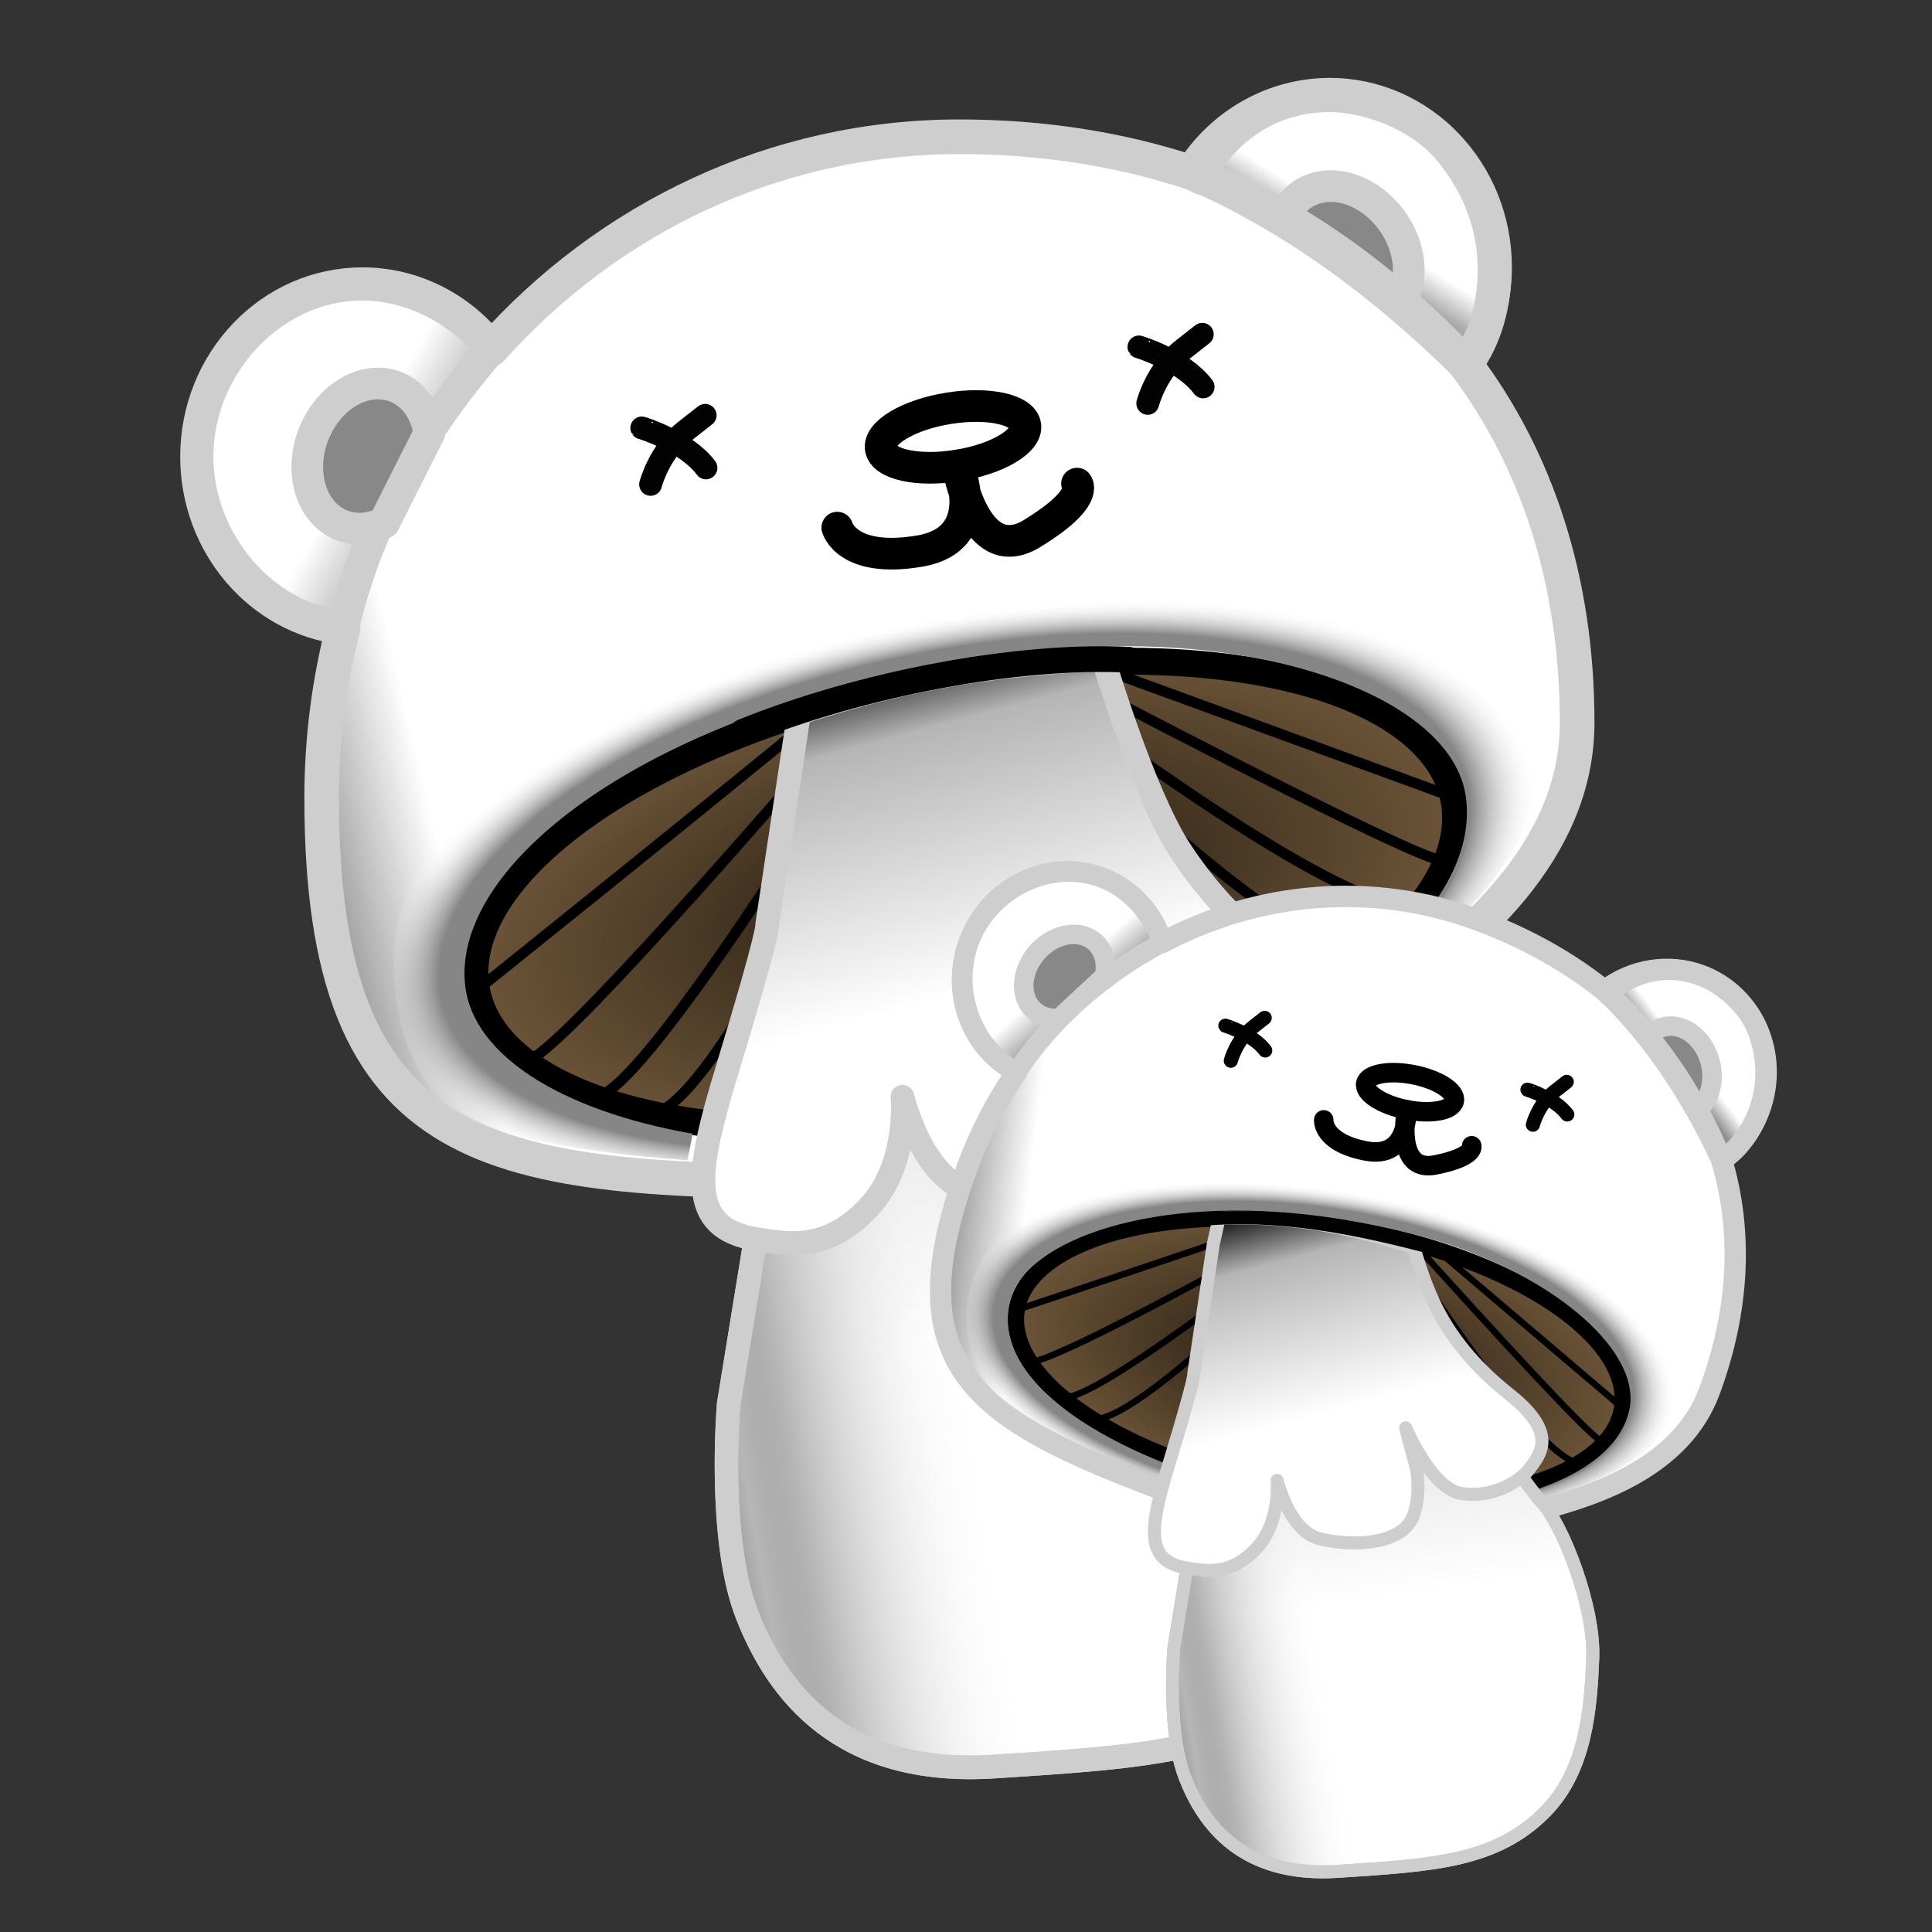 <?xml version="1.0" encoding="UTF-8" standalone="no"?>
<!-- Created with Inkscape (http://www.inkscape.org/) -->

<svg
   width="256"
   height="256"
   viewBox="0 0 67.733 67.733"
   version="1.1"
   id="svg1"
   xml:space="preserve"
   inkscape:version="1.3.2 (091e20e, 2023-11-25, custom)"
   sodipodi:docname="MSS_FP_Mushris_B.svg"
   inkscape:export-filename="MSS_FP_Mushris_B.png"
   inkscape:export-xdpi="96"
   inkscape:export-ydpi="96"
   xmlns:inkscape="http://www.inkscape.org/namespaces/inkscape"
   xmlns:sodipodi="http://sodipodi.sourceforge.net/DTD/sodipodi-0.dtd"
   xmlns:xlink="http://www.w3.org/1999/xlink"
   xmlns="http://www.w3.org/2000/svg"
   xmlns:svg="http://www.w3.org/2000/svg"><rect x="0" y="0" width="67.733" height="67.733" fill="#333333" stroke="none"/><sodipodi:namedview
     id="namedview1"
     pagecolor="#ffffff"
     bordercolor="#000000"
     borderopacity="0.25"
     inkscape:showpageshadow="2"
     inkscape:pageopacity="0.0"
     inkscape:pagecheckerboard="0"
     inkscape:deskcolor="#d1d1d1"
     inkscape:document-units="mm"
     inkscape:zoom="2.9556229"
     inkscape:cx="118.08002"
     inkscape:cy="53.964936"
     inkscape:window-width="2560"
     inkscape:window-height="1369"
     inkscape:window-x="-8"
     inkscape:window-y="-8"
     inkscape:window-maximized="1"
     inkscape:current-layer="layer1" /><defs
     id="defs1"><linearGradient
       id="linearGradient64"
       inkscape:collect="always"><stop
         style="stop-color:#000000;stop-opacity:0.44;"
         offset="0"
         id="stop60" /><stop
         style="stop-color:#6f6f6f;stop-opacity:0.503;"
         offset="0.064"
         id="stop61" /><stop
         style="stop-color:#b7b7b7;stop-opacity:1;"
         offset="0.137"
         id="stop62" /><stop
         style="stop-color:#ffffff;stop-opacity:0;"
         offset="0.4"
         id="stop63" /><stop
         style="stop-color:#ffffff;stop-opacity:0;"
         offset="1"
         id="stop64" /></linearGradient><linearGradient
       id="linearGradient57"
       inkscape:collect="always"><stop
         style="stop-color:#868686;stop-opacity:1;"
         offset="0.883"
         id="stop59" /><stop
         style="stop-color:#ffffff;stop-opacity:0;"
         offset="1"
         id="stop58" /></linearGradient><linearGradient
       id="linearGradient54"
       inkscape:collect="always"><stop
         style="stop-color:#666666;stop-opacity:1;"
         offset="0"
         id="stop55" /><stop
         style="stop-color:#ffffff;stop-opacity:1;"
         offset="0.133"
         id="stop57" /><stop
         style="stop-color:#ffffff;stop-opacity:1;"
         offset="1"
         id="stop56" /></linearGradient><linearGradient
       id="linearGradient25"
       inkscape:collect="always"><stop
         style="stop-color:#000000;stop-opacity:1;"
         offset="0"
         id="stop26" /><stop
         style="stop-color:#6f6f6f;stop-opacity:1;"
         offset="0.037"
         id="stop28" /><stop
         style="stop-color:#e9e9e9;stop-opacity:1;"
         offset="0.105"
         id="stop29" /><stop
         style="stop-color:#ffffff;stop-opacity:1;"
         offset="0.4"
         id="stop30" /><stop
         style="stop-color:#ffffff;stop-opacity:1;"
         offset="1"
         id="stop27" /></linearGradient><linearGradient
       id="linearGradient21"
       inkscape:collect="always"><stop
         style="stop-color:#232323;stop-opacity:1;"
         offset="0"
         id="stop22" /><stop
         style="stop-color:#b5b5b5;stop-opacity:1;"
         offset="0.126"
         id="stop24" /><stop
         style="stop-color:#ffffff;stop-opacity:1;"
         offset="0.533"
         id="stop25" /><stop
         style="stop-color:#ffffff;stop-opacity:1;"
         offset="1"
         id="stop23" /></linearGradient><linearGradient
       id="linearGradient14"
       inkscape:collect="always"><stop
         style="stop-color:#1e170d;stop-opacity:1;"
         offset="0"
         id="stop14" /><stop
         style="stop-color:#6e5639;stop-opacity:1;"
         offset="1"
         id="stop15" /></linearGradient><linearGradient
       id="swatch13"
       inkscape:swatch="solid"><stop
         style="stop-color:#ffffff;stop-opacity:1;"
         offset="0"
         id="stop13" /></linearGradient><linearGradient
       id="linearGradient9"
       inkscape:swatch="gradient"><stop
         style="stop-color:#ffffff;stop-opacity:1;"
         offset="0"
         id="stop10" /><stop
         style="stop-color:#ffffff;stop-opacity:0;"
         offset="1"
         id="stop11" /></linearGradient><linearGradient
       id="linearGradient21-4"
       inkscape:collect="always"><stop
         style="stop-color:#232323;stop-opacity:1;"
         offset="0"
         id="stop22-9" /><stop
         style="stop-color:#b5b5b5;stop-opacity:1;"
         offset="0.114"
         id="stop24-8" /><stop
         style="stop-color:#ffffff;stop-opacity:1;"
         offset="0.533"
         id="stop25-1" /><stop
         style="stop-color:#ffffff;stop-opacity:1;"
         offset="1"
         id="stop23-2" /></linearGradient><radialGradient
       inkscape:collect="always"
       xlink:href="#linearGradient14"
       id="radialGradient15-4"
       cx="27.932"
       cy="37.776"
       fx="27.932"
       fy="37.776"
       r="19.383"
       gradientTransform="matrix(1,0,0,0.451,0,20.721)"
       gradientUnits="userSpaceOnUse" /><linearGradient
       inkscape:collect="always"
       xlink:href="#linearGradient48-5"
       id="linearGradient49-1"
       x1="13.724"
       y1="15.161"
       x2="6.814"
       y2="11.363"
       gradientUnits="userSpaceOnUse" /><linearGradient
       id="linearGradient48-5"
       inkscape:collect="always"><stop
         style="stop-color:#b4b4b4;stop-opacity:1;"
         offset="0"
         id="stop48-5" /><stop
         style="stop-color:#ffffff;stop-opacity:1;"
         offset="0.226"
         id="stop50-4" /><stop
         style="stop-color:#ffffff;stop-opacity:1;"
         offset="1"
         id="stop49-9" /></linearGradient><linearGradient
       inkscape:collect="always"
       xlink:href="#linearGradient52-2"
       id="linearGradient53-7"
       x1="51.897"
       y1="2.364"
       x2="48.842"
       y2="7.274"
       gradientUnits="userSpaceOnUse" /><linearGradient
       id="linearGradient52-2"
       inkscape:collect="always"><stop
         style="stop-color:#ffffff;stop-opacity:1;"
         offset="0"
         id="stop52-7" /><stop
         style="stop-color:#ffffff;stop-opacity:1;"
         offset="0.774"
         id="stop54-7" /><stop
         style="stop-color:#8f8f8f;stop-opacity:1;"
         offset="1"
         id="stop53-5" /></linearGradient><radialGradient
       inkscape:collect="always"
       xlink:href="#linearGradient57"
       id="radialGradient59-7"
       cx="34.509"
       cy="31.661"
       fx="34.509"
       fy="31.661"
       r="20.924"
       gradientTransform="matrix(1.053,-0.219,0.1,0.483,-5.122,23.84)"
       gradientUnits="userSpaceOnUse" /><linearGradient
       inkscape:collect="always"
       xlink:href="#linearGradient21"
       id="linearGradient23-07"
       x1="34.766"
       y1="22.372"
       x2="40.936"
       y2="45.487"
       gradientUnits="userSpaceOnUse"
       gradientTransform="translate(-0.237,1.331)" /><linearGradient
       inkscape:collect="always"
       xlink:href="#linearGradient54"
       id="linearGradient1"
       gradientUnits="userSpaceOnUse"
       x1="7.636"
       y1="29.668"
       x2="58.641"
       y2="17.672" /><linearGradient
       inkscape:collect="always"
       xlink:href="#linearGradient25"
       id="linearGradient2"
       gradientUnits="userSpaceOnUse"
       x1="36.449"
       y1="36.62"
       x2="40.567"
       y2="65.463" /><linearGradient
       inkscape:collect="always"
       xlink:href="#linearGradient64"
       id="linearGradient3"
       gradientUnits="userSpaceOnUse"
       x1="25.016"
       y1="56.404"
       x2="51.462"
       y2="51.842" /><linearGradient
       inkscape:collect="always"
       xlink:href="#linearGradient54"
       id="linearGradient56"
       x1="7.636"
       y1="29.668"
       x2="58.641"
       y2="17.672"
       gradientUnits="userSpaceOnUse"
       gradientTransform="translate(5.974,10.27)" /><radialGradient
       inkscape:collect="always"
       xlink:href="#linearGradient14"
       id="radialGradient15"
       cx="27.932"
       cy="37.776"
       fx="27.932"
       fy="37.776"
       r="19.383"
       gradientTransform="matrix(1,0,0,0.451,3.845,31.953)"
       gradientUnits="userSpaceOnUse" /><linearGradient
       inkscape:collect="always"
       xlink:href="#linearGradient48-6"
       id="linearGradient49"
       x1="13.724"
       y1="15.161"
       x2="6.814"
       y2="11.363"
       gradientUnits="userSpaceOnUse"
       gradientTransform="translate(5.974,10.27)" /><linearGradient
       id="linearGradient48-6"
       inkscape:collect="always"><stop
         style="stop-color:#d0d0d0;stop-opacity:1;"
         offset="0"
         id="stop48-2" /><stop
         style="stop-color:#ffffff;stop-opacity:1;"
         offset="0.226"
         id="stop50-1" /><stop
         style="stop-color:#ffffff;stop-opacity:1;"
         offset="1"
         id="stop49-6" /></linearGradient><linearGradient
       inkscape:collect="always"
       xlink:href="#linearGradient52-3"
       id="linearGradient53"
       x1="51.897"
       y1="2.364"
       x2="48.842"
       y2="7.274"
       gradientUnits="userSpaceOnUse"
       gradientTransform="translate(5.974,10.27)" /><linearGradient
       id="linearGradient52-3"
       inkscape:collect="always"><stop
         style="stop-color:#ffffff;stop-opacity:1;"
         offset="0"
         id="stop52-5" /><stop
         style="stop-color:#ffffff;stop-opacity:1;"
         offset="0.774"
         id="stop54-4" /><stop
         style="stop-color:#a9a9a9;stop-opacity:1;"
         offset="1"
         id="stop53-50" /></linearGradient><radialGradient
       inkscape:collect="always"
       xlink:href="#linearGradient57"
       id="radialGradient59"
       cx="34.509"
       cy="31.661"
       fx="34.509"
       fy="31.661"
       r="20.924"
       gradientTransform="matrix(1.053,-0.219,0.1,0.483,0.852,34.11)"
       gradientUnits="userSpaceOnUse" /><linearGradient
       inkscape:collect="always"
       xlink:href="#linearGradient25"
       id="linearGradient8"
       gradientUnits="userSpaceOnUse"
       x1="36.449"
       y1="36.62"
       x2="40.567"
       y2="65.463" /><linearGradient
       inkscape:collect="always"
       xlink:href="#linearGradient64"
       id="linearGradient10"
       gradientUnits="userSpaceOnUse"
       x1="25.016"
       y1="56.404"
       x2="51.462"
       y2="51.842" /><linearGradient
       inkscape:collect="always"
       xlink:href="#linearGradient21-4"
       id="linearGradient11"
       gradientUnits="userSpaceOnUse"
       x1="34.766"
       y1="22.372"
       x2="40.936"
       y2="45.487" /><radialGradient
       inkscape:collect="always"
       xlink:href="#linearGradient14"
       id="radialGradient15-5"
       cx="27.932"
       cy="37.776"
       fx="27.932"
       fy="37.776"
       r="19.383"
       gradientTransform="matrix(1,0,0,0.451,74.748,35.258)"
       gradientUnits="userSpaceOnUse" /><linearGradient
       inkscape:collect="always"
       xlink:href="#linearGradient48-6"
       id="linearGradient49-9"
       x1="13.724"
       y1="15.161"
       x2="6.814"
       y2="11.363"
       gradientUnits="userSpaceOnUse"
       gradientTransform="translate(76.187,-0.195)" /><linearGradient
       inkscape:collect="always"
       xlink:href="#linearGradient52-3"
       id="linearGradient53-4"
       x1="51.897"
       y1="2.364"
       x2="48.842"
       y2="7.274"
       gradientUnits="userSpaceOnUse"
       gradientTransform="translate(76.187,-0.195)" /><radialGradient
       inkscape:collect="always"
       xlink:href="#linearGradient57"
       id="radialGradient59-6"
       cx="34.509"
       cy="31.661"
       fx="34.509"
       fy="31.661"
       r="20.924"
       gradientTransform="matrix(1.053,-0.219,0.1,0.483,71.065,23.645)"
       gradientUnits="userSpaceOnUse" /><linearGradient
       inkscape:collect="always"
       xlink:href="#linearGradient54"
       id="linearGradient13"
       gradientUnits="userSpaceOnUse"
       x1="7.636"
       y1="29.668"
       x2="58.641"
       y2="17.672"
       gradientTransform="translate(76.187,-0.195)" /><linearGradient
       inkscape:collect="always"
       xlink:href="#linearGradient25"
       id="linearGradient15"
       gradientUnits="userSpaceOnUse"
       x1="36.449"
       y1="36.62"
       x2="40.567"
       y2="65.463" /><linearGradient
       inkscape:collect="always"
       xlink:href="#linearGradient64"
       id="linearGradient16"
       gradientUnits="userSpaceOnUse"
       x1="25.016"
       y1="56.404"
       x2="51.462"
       y2="51.842" /><linearGradient
       inkscape:collect="always"
       xlink:href="#linearGradient21-4"
       id="linearGradient17"
       gradientUnits="userSpaceOnUse"
       x1="34.766"
       y1="22.372"
       x2="40.936"
       y2="45.487" /></defs><g
     inkscape:label="Layer 1"
     inkscape:groupmode="layer"
     id="layer1"><g
       id="g17"
       transform="matrix(0.925,0,0,0.925,-68.817,2.242)"><path
         id="path1-9"
         style="display:inline;fill:url(#linearGradient13);stroke:#cecece;stroke-width:1.313;stroke-linecap:round;stroke-linejoin:round;stroke-miterlimit:4.2;stroke-opacity:1"
         d="m 124.788,1.186 c -2.103,0.002 -4.064,1.106 -5.22,2.939 -2.695,-0.894 -5.658,-1.365 -8.808,-1.365 -7.015,0 -13.329,3.1 -17.745,8.048 -1.187,-1.543 -2.981,-2.441 -4.878,-2.442 -3.454,1.697e-4 -6.254,2.921 -6.254,6.523 0.005,3.303 2.375,6.08 5.52,6.468 -0.529,2.061 -0.814,4.224 -0.814,6.457 -10e-7,13.838 6.391,14.548 19.74,14.548 8.608,0 15.033,-3.017 20.624,-6.938 3.079,-2.159 7.219,-5.544 7.219,-10.459 0,-5.424 -1.551,-10.003 -4.235,-13.572 0.717,-1.084 1.103,-2.368 1.106,-3.685 2e-4,-3.603 -2.8,-6.523 -6.254,-6.524 z"
         sodipodi:nodetypes="ccsccccssssccc" /><ellipse
         style="display:inline;fill:url(#radialGradient15-5);stroke:#000000;stroke-width:1.021;stroke-linecap:round;stroke-linejoin:round;stroke-miterlimit:4.2"
         id="path3-9"
         cx="102.679"
         cy="52.313"
         rx="18.873"
         ry="8.24"
         transform="matrix(0.981,-0.193,0.196,0.981,0,0)" /><path
         id="path38-9"
         style="display:inline;fill:none;fill-opacity:1;stroke:#000000;stroke-width:0.4;stroke-linecap:round;stroke-linejoin:round;stroke-miterlimit:4.2;stroke-dasharray:none"
         d="m 108.652,23.896 c -2.232,4.969 -6.593,14.13 -9.079,15.723" /><path
         id="path39-6"
         style="fill:none;fill-opacity:1;stroke:#000000;stroke-width:0.4;stroke-linecap:round;stroke-linejoin:round;stroke-miterlimit:4.2;stroke-dasharray:none"
         d="M 107.395,23.817 C 103.226,28.68 95.504,37.539 94.356,37.801" /><path
         id="path46-8"
         style="fill:none;fill-opacity:1;stroke:#000000;stroke-width:0.4;stroke-linecap:round;stroke-linejoin:round;stroke-miterlimit:4.2;stroke-dasharray:none"
         d="m 96.86,39.111 c 1.284,0.593 8.056,-10.049 11.367,-15.418" /><path
         id="path40-3"
         style="fill:none;fill-opacity:1;stroke:#000000;stroke-width:0.4;stroke-linecap:round;stroke-linejoin:round;stroke-miterlimit:4.2;stroke-dasharray:none"
         d="m 112.47,23.165 c 3.796,3.794 11.012,10.619 13.785,10.619" /><path
         id="path45-7"
         style="fill:none;fill-opacity:1;stroke:#000000;stroke-width:0.4;stroke-linecap:round;stroke-linejoin:round;stroke-miterlimit:4.2;stroke-dasharray:none"
         d="m 92.48,35.096 c 0,0 7.716,-6.174 12.985,-10.509" /><path
         id="path41-9"
         style="fill:none;fill-opacity:1;stroke:#000000;stroke-width:0.4;stroke-linecap:round;stroke-linejoin:round;stroke-miterlimit:4.2;stroke-dasharray:none"
         d="m 114.401,22.984 c 5.348,2.801 13.819,7.173 14.578,7.173" /><path
         id="path43-2"
         style="fill:none;fill-opacity:1;stroke:#000000;stroke-width:0.4;stroke-linecap:round;stroke-linejoin:round;stroke-miterlimit:4.2;stroke-dasharray:none"
         d="m 113.369,23.253 c -0.014,-0.01 -0.028,-0.021 -0.041,-0.031" /><path
         id="path44-1"
         style="fill:none;fill-opacity:1;stroke:#000000;stroke-width:0.4;stroke-linecap:round;stroke-linejoin:round;stroke-miterlimit:4.2;stroke-dasharray:none"
         d="m 128.166,31.944 c -2.378,0.346 -10.252,-5.265 -14.797,-8.691" /><path
         id="path42-0"
         style="fill:none;fill-opacity:1;stroke:#000000;stroke-width:0.4;stroke-linecap:round;stroke-linejoin:round;stroke-miterlimit:4.2;stroke-dasharray:none"
         d="m 115.91,22.832 13.602,4.967" /><g
         id="g2-27"
         transform="translate(76.319,-0.416)"
         style="stroke-width:0.9;stroke-dasharray:none"><path
           style="display:inline;fill:url(#linearGradient15);fill-opacity:1;stroke:#cecece;stroke-width:0.9;stroke-linecap:round;stroke-linejoin:round;stroke-miterlimit:4.2;stroke-dasharray:none;stroke-opacity:1"
           d="M 27.345,41.081 25.699,51.209 c 0,0 -0.439,5.075 0.696,7.976 1.139,2.912 3.545,6.14 9.368,5.76 5.824,-0.38 9.739,-0.574 12.786,-3.671 2.504,-2.545 2.785,-6.33 2.912,-9.432 0.13,-3.176 -1.836,-8.166 -3.102,-9.558 -1.266,-1.393 -3.545,-5.064 -3.545,-5.064 z"
           id="path16-2"
           sodipodi:nodetypes="ccssssscc" /><path
           style="display:inline;fill:url(#linearGradient16);fill-opacity:1;stroke:#cecece;stroke-width:0.9;stroke-linecap:round;stroke-linejoin:round;stroke-miterlimit:4.2;stroke-dasharray:none;stroke-opacity:1"
           d="M 27.345,41.081 25.699,51.209 c 0,0 -0.439,5.075 0.696,7.976 1.139,2.912 3.545,6.14 9.368,5.76 5.824,-0.38 9.739,-0.574 12.786,-3.671 2.504,-2.545 2.785,-6.33 2.912,-9.432 0.13,-3.176 -1.836,-8.166 -3.102,-9.558 -1.266,-1.393 -3.545,-5.064 -3.545,-5.064 z"
           id="path16-5-39"
           sodipodi:nodetypes="ccssssscc" /><path
           style="display:inline;fill:url(#linearGradient17);fill-opacity:1;stroke:#cecece;stroke-width:0.9;stroke-linecap:round;stroke-linejoin:round;stroke-miterlimit:4.2;stroke-dasharray:none;stroke-opacity:1"
           d="m 28.363,25.018 -1.208,8.024 c 0,0 0.148,0.028 -1.519,5.507 -1.19,3.911 -1.525,5.968 1.08,6.404 1.354,0.226 2.761,0.433 4.301,-1.213 1.513,-1.617 1.266,-4.178 1.266,-4.178 0,0 0.743,3.162 2.659,3.608 2.041,0.475 4.582,0.316 5.507,-1.013 0.552,-0.793 0.633,-2.595 0.316,-3.671 -0.316,-1.076 -0.57,-2.152 -0.57,-2.152 0,0 1.582,3.798 3.481,4.051 1.899,0.253 3.531,-0.733 4.131,-1.534 0.675,-0.901 1.759,-2.175 -1.164,-4.517 -0.797,-0.638 -2.461,-1.988 -3.853,-4.141 -1.393,-2.152 -2.899,-7.221 -2.899,-7.221 -3.756,0.199 -6.948,0.561 -11.528,2.046 z"
           id="path15-6"
           sodipodi:nodetypes="ccssscssscssssccc" /></g><ellipse
         style="display:none;fill:#ffffff;fill-opacity:1;stroke:#000000;stroke-width:1.2;stroke-linecap:round;stroke-linejoin:round;stroke-miterlimit:4.2"
         id="path30-4"
         cx="100.089"
         cy="14.553"
         rx="1.477"
         ry="1.589" /><ellipse
         style="display:none;fill:#ffffff;fill-opacity:1;stroke:#000000;stroke-width:1.2;stroke-linecap:round;stroke-linejoin:round;stroke-miterlimit:4.2"
         id="path30-1-8"
         cx="118.767"
         cy="11.483"
         rx="1.477"
         ry="1.589" /><ellipse
         style="fill:#ffffff;fill-opacity:1;stroke:#000000;stroke-width:1.2;stroke-linecap:round;stroke-linejoin:round;stroke-miterlimit:4.2"
         id="path31-8"
         cx="106.847"
         cy="31.586"
         rx="2.775"
         ry="1.097"
         transform="rotate(-9.18)" /><path
         style="fill:none;fill-opacity:1;stroke:#000000;stroke-width:1.2;stroke-linecap:round;stroke-linejoin:round;stroke-miterlimit:4.2"
         d="m 106.131,17.574 c 0,0 0.358,1.343 3.088,0.895 2.73,-0.448 1.473,-3.252 1.473,-3.252 0,0 0.631,3.923 2.824,2.58 2.193,-1.343 1.701,-1.891 1.701,-1.891"
         id="path32-04" /><path
         id="path48-3"
         style="display:inline;fill:url(#linearGradient49-9);fill-opacity:1;stroke:#cecece;stroke-width:1.2;stroke-linecap:round;stroke-linejoin:round;stroke-miterlimit:4.2;stroke-dasharray:none;stroke-opacity:1"
         d="M 93.016,10.807 C 91.846,9.341 89.988,8.365 88.138,8.365 c -3.402,1e-7 -6.254,3.044 -6.254,6.523 0,3.182 2.432,6.08 5.52,6.468 0.959,-4.083 3.079,-7.663 5.612,-10.55 z"
         sodipodi:nodetypes="csscc" /><path
         id="path35-2"
         style="fill:#888888;fill-opacity:1;stroke:#cecece;stroke-width:1.2;stroke-linecap:round;stroke-linejoin:round;stroke-miterlimit:4.2;stroke-opacity:1"
         d="m 88.752,12.112 a 2.247,2.817 21.056 0 0 -2.477,1.942 2.247,2.817 21.056 0 0 1.085,3.436 2.247,2.817 21.056 0 0 1.596,-0.101 l 1.711,-3.397 A 2.247,2.817 21.056 0 0 89.384,12.233 2.247,2.817 21.056 0 0 88.752,12.112 Z" /><path
         id="path50-94"
         style="fill:url(#linearGradient53-4);fill-opacity:1;stroke:#cecece;stroke-width:1.279;stroke-linecap:round;stroke-linejoin:round;stroke-miterlimit:4.2;stroke-dasharray:none;stroke-opacity:1"
         d="m 124.788,1.186 c -2.171,3e-7 -3.938,1.152 -4.992,3.035 l 0.127,0.09 c -0.118,-0.062 -0.237,-0.125 -0.354,-0.186 3.555,1.537 7.011,3.956 10.368,7.269 1.2,-1.477 1.973,-5.171 -0.664,-8.232 -1.093,-1.269 -3.037,-1.977 -4.484,-1.977 z"
         sodipodi:nodetypes="sccccss" /><path
         id="path33-0-3"
         style="fill:#888888;fill-opacity:1;stroke:#cecece;stroke-width:1.2;stroke-linecap:round;stroke-linejoin:round;stroke-miterlimit:4.2;stroke-opacity:1"
         d="m 124.878,4.631 a 2.817,2.247 55.268 0 0 -1.138,0.33 2.817,2.247 55.268 0 0 -0.675,0.862 l 4.422,3.186 A 2.817,2.247 55.268 0 0 127.192,5.996 2.817,2.247 55.268 0 0 124.878,4.631 Z" /><path
         style="display:inline;fill:none;fill-opacity:1;stroke:#cecece;stroke-width:1.3;stroke-linecap:round;stroke-linejoin:round;stroke-miterlimit:4.2;stroke-dasharray:none;stroke-opacity:1"
         d="m 119.568,4.124 c 3.79,1.505 7.253,3.908 10.368,7.269"
         id="path36-8"
         sodipodi:nodetypes="cc" /><path
         id="path57-7-4"
         style="display:inline;fill:url(#radialGradient59-6);stroke:none;stroke-width:1.499;stroke-linecap:round;stroke-linejoin:round;stroke-miterlimit:4.2"
         d="m 116.736,19.675 c -3.111,0.033 -7.19,0.55 -10.261,1.348 -11.128,2.892 -17.76,7.778 -17.126,13.914 0.194,1.876 0.91,4.508 3.268,5.277 2.153,0.703 4.538,1.092 7.833,1.339 l 0.202,-1.005 c -5.079,-0.897 -8.281,-3.009 -8.616,-5.548 -0.561,-4.263 5.718,-9.509 16.158,-11.846 2.748,-0.615 6.212,-1.091 8.889,-1.087 6.841,0.011 12.421,2.414 12.872,5.715 0.324,2.37 -1.317,5.057 -5.093,7.631 l 0.226,0.463 c 5.154,-3.252 8.349,-6.712 7.422,-10.696 -0.788,-3.388 -7.824,-5.59 -15.774,-5.506 z"
         sodipodi:nodetypes="ssssccssssccss" /><path
         style="fill:none;fill-opacity:1;stroke:#000000;stroke-width:0.974;stroke-linecap:round;stroke-linejoin:round;stroke-miterlimit:4.2;stroke-dasharray:none;stroke-opacity:1"
         d="m 102.543,25.316 c 4.507,-1.828 10.437,-2.944 14.646,-2.734"
         id="path2-4"
         sodipodi:nodetypes="cc" /></g><g
       id="g4-6"
       transform="matrix(0.57,0,0,0.57,26.551,29.401)"><g
         id="g2-2"
         inkscape:label="Head"
         transform="rotate(20.329,33.705,31.181)"><path
           id="path1-6"
           style="display:inline;fill:url(#linearGradient1);stroke:#cecece;stroke-width:1.313;stroke-linecap:round;stroke-linejoin:round;stroke-miterlimit:4.2;stroke-opacity:1"
           d="m 48.601,1.381 c -2.103,0.002 -4.064,1.106 -5.22,2.939 -2.695,-0.894 -5.658,-1.365 -8.808,-1.365 -7.015,0 -13.329,3.1 -17.745,8.048 C 15.642,9.459 13.847,8.561 11.951,8.561 8.496,8.561 5.696,11.481 5.696,15.084 c 0.005,3.303 2.375,6.08 5.52,6.468 -0.529,2.061 -0.814,4.224 -0.814,6.457 -10e-7,13.838 6.391,14.548 19.74,14.548 8.608,0 15.033,-3.017 20.624,-6.938 3.079,-2.159 7.219,-5.544 7.219,-10.459 0,-5.424 -1.551,-10.003 -4.235,-13.572 0.717,-1.084 1.103,-2.368 1.106,-3.685 2.03e-4,-3.603 -2.8,-6.523 -6.254,-6.524 z"
           sodipodi:nodetypes="ccsccccssssccc" /><ellipse
           style="display:inline;fill:url(#radialGradient15-4);stroke:#000000;stroke-width:1.021;stroke-linecap:round;stroke-linejoin:round;stroke-miterlimit:4.2"
           id="path3-0"
           cx="27.932"
           cy="37.776"
           rx="18.873"
           ry="8.24"
           transform="matrix(0.981,-0.193,0.196,0.981,0,0)" /><path
           id="path38-3"
           style="display:inline;fill:none;fill-opacity:1;stroke:#000000;stroke-width:0.4;stroke-linecap:round;stroke-linejoin:round;stroke-miterlimit:4.2;stroke-dasharray:none"
           d="m 32.464,24.092 c -2.232,4.969 -6.593,14.13 -9.079,15.723" /><path
           id="path39-81"
           style="fill:none;fill-opacity:1;stroke:#000000;stroke-width:0.4;stroke-linecap:round;stroke-linejoin:round;stroke-miterlimit:4.2;stroke-dasharray:none"
           d="M 31.208,24.012 C 27.038,28.876 19.317,37.734 18.169,37.997" /><path
           id="path46-0"
           style="fill:none;fill-opacity:1;stroke:#000000;stroke-width:0.4;stroke-linecap:round;stroke-linejoin:round;stroke-miterlimit:4.2;stroke-dasharray:none"
           d="m 20.672,39.306 c 1.284,0.593 8.056,-10.049 11.367,-15.418" /><path
           id="path40-91"
           style="fill:none;fill-opacity:1;stroke:#000000;stroke-width:0.4;stroke-linecap:round;stroke-linejoin:round;stroke-miterlimit:4.2;stroke-dasharray:none"
           d="M 36.283,23.36 C 40.079,27.154 47.295,33.979 50.067,33.979" /><path
           id="path45-4"
           style="fill:none;fill-opacity:1;stroke:#000000;stroke-width:0.4;stroke-linecap:round;stroke-linejoin:round;stroke-miterlimit:4.2;stroke-dasharray:none"
           d="m 16.292,35.292 c 0,0 7.716,-6.174 12.985,-10.509" /><path
           id="path41-6"
           style="fill:none;fill-opacity:1;stroke:#000000;stroke-width:0.4;stroke-linecap:round;stroke-linejoin:round;stroke-miterlimit:4.2;stroke-dasharray:none"
           d="m 38.214,23.179 c 5.348,2.801 13.819,7.173 14.578,7.173" /><path
           id="path43-1"
           style="fill:none;fill-opacity:1;stroke:#cecece;stroke-width:0.4;stroke-linecap:round;stroke-linejoin:round;stroke-miterlimit:4.2;stroke-dasharray:none;stroke-opacity:1"
           d="m 37.182,23.448 c -0.014,-0.01 -0.027,-0.021 -0.041,-0.031" /><path
           id="path44-0"
           style="fill:none;fill-opacity:1;stroke:#000000;stroke-width:0.4;stroke-linecap:round;stroke-linejoin:round;stroke-miterlimit:4.2;stroke-dasharray:none"
           d="M 51.978,32.139 C 49.601,32.485 41.727,26.874 37.182,23.448" /><path
           id="path42-97"
           style="fill:none;fill-opacity:1;stroke:#000000;stroke-width:0.4;stroke-linecap:round;stroke-linejoin:round;stroke-miterlimit:4.2;stroke-dasharray:none"
           d="M 39.723,23.027 53.325,27.995" /><ellipse
           style="display:none;fill:#ffffff;fill-opacity:1;stroke:#000000;stroke-width:1.2;stroke-linecap:round;stroke-linejoin:round;stroke-miterlimit:4.2"
           id="path30-9"
           cx="23.901"
           cy="14.748"
           rx="1.477"
           ry="1.589" /><ellipse
           style="display:none;fill:#ffffff;fill-opacity:1;stroke:#000000;stroke-width:1.2;stroke-linecap:round;stroke-linejoin:round;stroke-miterlimit:4.2"
           id="path30-1-0"
           cx="42.58"
           cy="11.678"
           rx="1.477"
           ry="1.589" /><ellipse
           style="fill:#ffffff;fill-opacity:1;stroke:#000000;stroke-width:1.2;stroke-linecap:round;stroke-linejoin:round;stroke-miterlimit:4.2"
           id="path31-34"
           cx="31.604"
           cy="19.624"
           rx="2.775"
           ry="1.097"
           transform="rotate(-9.18)" /><path
           style="fill:none;fill-opacity:1;stroke:#000000;stroke-width:1.2;stroke-linecap:round;stroke-linejoin:round;stroke-miterlimit:4.2"
           d="m 29.944,17.769 c 0,0 0.358,1.343 3.088,0.895 2.73,-0.448 1.473,-3.252 1.473,-3.252 0,0 0.631,3.923 2.824,2.58 2.193,-1.343 1.701,-1.891 1.701,-1.891"
           id="path32-0" /><path
           id="path48-17"
           style="display:inline;fill:url(#linearGradient49-1);fill-opacity:1;stroke:#cecece;stroke-width:1.2;stroke-linecap:round;stroke-linejoin:round;stroke-miterlimit:4.2;stroke-dasharray:none;stroke-opacity:1"
           d="M 16.828,11.002 C 15.658,9.536 13.801,8.561 11.951,8.561 c -3.402,10e-8 -6.254,3.044 -6.254,6.523 -1e-7,3.182 2.432,6.08 5.52,6.468 0.959,-4.083 3.079,-7.663 5.612,-10.55 z"
           sodipodi:nodetypes="csscc" /><path
           id="path35-7"
           style="fill:#888888;fill-opacity:1;stroke:#cecece;stroke-width:1.2;stroke-linecap:round;stroke-linejoin:round;stroke-miterlimit:4.2;stroke-opacity:1"
           d="m 15.903,7.039 a 2.247,2.817 0 0 0 -1.614,2.702 2.247,2.817 0 0 0 2.247,2.817 2.247,2.817 0 0 0 1.453,-0.668 L 18.365,8.105 A 2.247,2.817 0 0 0 16.536,6.925 2.247,2.817 0 0 0 15.903,7.039 Z"
           transform="rotate(21.056)" /><path
           id="path50-9"
           style="fill:url(#linearGradient53-7);fill-opacity:1;stroke:#cecece;stroke-width:1.279;stroke-linecap:round;stroke-linejoin:round;stroke-miterlimit:4.2;stroke-dasharray:none;stroke-opacity:1"
           d="m 48.601,1.381 c -2.171,3e-7 -3.938,1.152 -4.992,3.035 l 0.127,0.09 C 43.617,4.444 43.499,4.381 43.381,4.32 c 3.555,1.537 7.011,3.956 10.368,7.269 1.2,-1.477 1.973,-5.171 -0.664,-8.232 -1.093,-1.269 -3.037,-1.977 -4.484,-1.977 z"
           sodipodi:nodetypes="sccccss" /><path
           id="path33-0-8"
           style="fill:#888888;fill-opacity:1;stroke:#cecece;stroke-width:1.2;stroke-linecap:round;stroke-linejoin:round;stroke-miterlimit:4.2;stroke-opacity:1"
           d="m 37.266,31.708 a 2.247,2.817 0 0 0 -1.124,-0.377 2.247,2.817 0 0 0 -1.046,0.324 l 1.819,5.138 a 2.247,2.817 0 0 0 1.475,-2.645 2.247,2.817 0 0 0 -1.124,-2.44 z"
           transform="rotate(-34.732)" /><path
           style="display:inline;fill:none;fill-opacity:1;stroke:#cecece;stroke-width:1.3;stroke-linecap:round;stroke-linejoin:round;stroke-miterlimit:4.2;stroke-dasharray:none;stroke-opacity:1"
           d="m 43.381,4.32 c 3.79,1.505 7.253,3.908 10.368,7.269"
           id="path36-5"
           sodipodi:nodetypes="cc" /><path
           id="path57-7-2"
           style="fill:url(#radialGradient59-7);stroke:none;stroke-width:1.499;stroke-linecap:round;stroke-linejoin:round;stroke-miterlimit:4.2"
           d="m 40.549,19.871 c -3.111,0.033 -7.19,0.55 -10.261,1.348 -11.128,2.892 -17.76,7.778 -17.126,13.914 0.194,1.876 1.239,3.852 3.269,5.277 2.18,1.531 14.966,1.924 18.228,1.183 5.112,-0.656 9.847,-2.536 14.242,-5.52 5.154,-3.252 8.349,-6.712 7.422,-10.696 -0.788,-3.388 -7.824,-5.59 -15.774,-5.506 z m 0.348,2.393 c 6.841,0.011 12.421,2.414 12.872,5.715 0.324,2.37 -1.317,5.057 -5.093,7.631 -4.221,2.228 -8.672,4.193 -14.168,4.958 -7.954,1.172 -18.349,0.016 -18.797,-5.803 -0.281,-3.657 5.857,-9.077 16.297,-11.414 2.748,-0.615 6.212,-1.091 8.889,-1.087 z" /><path
           style="display:none;fill:none;fill-opacity:1;stroke:#000000;stroke-width:1.3;stroke-linecap:round;stroke-linejoin:round;stroke-miterlimit:4.2;stroke-dasharray:none"
           d="m 16.828,11.002 c -2.845,2.878 -4.491,6.542 -5.612,10.55"
           id="path34-2"
           sodipodi:nodetypes="cc"
           sodipodi:insensitive="true" /></g><g
         id="g3-4"
         inkscape:label="Stalk"
         style="display:inline;stroke-width:0.8;stroke-dasharray:none"
         transform="translate(-0.079,-1.426)"><path
           style="display:inline;fill:url(#linearGradient2);fill-opacity:1;stroke:#cecece;stroke-width:0.8;stroke-linecap:round;stroke-linejoin:round;stroke-miterlimit:4.2;stroke-dasharray:none;stroke-opacity:1"
           d="M 27.345,41.081 25.699,51.209 c 0,0 -0.439,5.075 0.696,7.976 1.139,2.912 3.545,6.14 9.368,5.76 5.824,-0.38 9.739,-0.574 12.786,-3.671 2.504,-2.545 2.785,-6.33 2.912,-9.432 0.13,-3.176 -1.836,-8.166 -3.102,-9.558 -1.266,-1.393 -3.545,-5.064 -3.545,-5.064 z"
           id="path16-7"
           sodipodi:nodetypes="ccssssscc" /><path
           style="display:inline;fill:url(#linearGradient3);fill-opacity:1;stroke:#cecece;stroke-width:0.8;stroke-linecap:round;stroke-linejoin:round;stroke-miterlimit:4.2;stroke-dasharray:none;stroke-opacity:1"
           d="M 27.345,41.081 25.699,51.209 c 0,0 -0.439,5.075 0.696,7.976 1.139,2.912 3.545,6.14 9.368,5.76 5.824,-0.38 9.739,-0.574 12.786,-3.671 2.504,-2.545 2.785,-6.33 2.912,-9.432 0.13,-3.176 -1.836,-8.166 -3.102,-9.558 -1.266,-1.393 -3.545,-5.064 -3.545,-5.064 z"
           id="path16-5-3"
           sodipodi:nodetypes="ccssssscc" /><path
           style="display:inline;fill:url(#linearGradient23-07);fill-opacity:1;stroke:#cecece;stroke-width:0.8;stroke-linecap:round;stroke-linejoin:round;stroke-miterlimit:4.2;stroke-dasharray:none;stroke-opacity:1"
           d="m 28.126,26.349 -1.208,8.024 c 0,0 0.148,0.028 -1.519,5.507 -1.19,3.911 -1.525,5.968 1.08,6.404 1.354,0.226 2.761,0.433 4.301,-1.213 1.513,-1.617 1.266,-4.178 1.266,-4.178 0,0 0.743,3.162 2.659,3.608 2.041,0.475 4.582,0.316 5.507,-1.013 0.552,-0.793 0.633,-2.595 0.316,-3.671 -0.316,-1.076 -0.57,-2.152 -0.57,-2.152 0,0 1.582,3.798 3.481,4.051 1.899,0.253 3.531,-0.733 4.131,-1.534 0.675,-0.901 1.759,-2.175 -1.164,-4.517 -0.797,-0.638 -2.461,-1.988 -3.853,-4.141 C 41.161,29.373 40.476,26.575 40.476,26.575 38.602,26.074 34.597,24.579 28.484,24.774 Z"
           id="path15-2"
           sodipodi:nodetypes="ccssscssscssssccc" /></g><path
         style="fill:none;stroke:#020202;stroke-width:0.8;stroke-linecap:round;stroke-linejoin:round;stroke-miterlimit:4.2;stroke-dasharray:none;stroke-opacity:1"
         d="m 27.092,23.443 c 4.818,-0.477 9.635,0.456 14.451,1.739"
         id="path2"
         sodipodi:nodetypes="cc" /></g><g
       id="g11"
       transform="matrix(0.494,0,0,0.494,58.934,26.178)"
       style="display:none"><g
         id="g3"
         transform="matrix(1.142,0,0,1.142,-127.072,-5.908)"><path
           id="path1"
           style="display:inline;fill:url(#linearGradient56);stroke:#cecece;stroke-width:1.313;stroke-linecap:round;stroke-linejoin:round;stroke-miterlimit:4.2;stroke-opacity:1"
           d="m 54.576,11.651 c -2.103,0.002 -4.064,1.106 -5.22,2.939 -2.695,-0.894 -5.658,-1.365 -8.808,-1.365 -7.015,0 -13.329,3.1 -17.745,8.048 -1.187,-1.543 -2.981,-2.441 -4.878,-2.442 -3.454,1.7e-4 -6.254,2.921 -6.254,6.523 0.005,3.303 2.375,6.08 5.52,6.468 -0.529,2.061 -0.814,4.224 -0.814,6.457 -1e-6,13.838 6.391,14.548 19.74,14.548 8.608,0 15.033,-3.017 20.624,-6.938 3.079,-2.159 7.219,-5.544 7.219,-10.459 0,-5.424 -1.551,-10.003 -4.235,-13.572 0.717,-1.084 1.103,-2.368 1.106,-3.685 2.03e-4,-3.603 -2.8,-6.523 -6.254,-6.524 z"
           sodipodi:nodetypes="ccsccccssssccc" /><ellipse
           style="display:inline;fill:url(#radialGradient15);stroke:#000000;stroke-width:1.021;stroke-linecap:round;stroke-linejoin:round;stroke-miterlimit:4.2"
           id="path3"
           cx="31.777"
           cy="49.007"
           rx="18.873"
           ry="8.24"
           transform="matrix(0.981,-0.193,0.196,0.981,0,0)" /><path
           id="path38"
           style="display:inline;fill:none;fill-opacity:1;stroke:#000000;stroke-width:0.4;stroke-linecap:round;stroke-linejoin:round;stroke-miterlimit:4.2;stroke-dasharray:none"
           d="m 38.439,34.362 c -2.232,4.969 -6.593,14.13 -9.079,15.723" /><path
           id="path39"
           style="fill:none;fill-opacity:1;stroke:#000000;stroke-width:0.4;stroke-linecap:round;stroke-linejoin:round;stroke-miterlimit:4.2;stroke-dasharray:none"
           d="M 37.182,34.282 C 33.013,39.146 25.292,48.004 24.144,48.267" /><path
           id="path46"
           style="fill:none;fill-opacity:1;stroke:#000000;stroke-width:0.4;stroke-linecap:round;stroke-linejoin:round;stroke-miterlimit:4.2;stroke-dasharray:none"
           d="m 26.647,49.576 c 1.284,0.593 8.056,-10.049 11.367,-15.418" /><path
           id="path40"
           style="fill:none;fill-opacity:1;stroke:#000000;stroke-width:0.4;stroke-linecap:round;stroke-linejoin:round;stroke-miterlimit:4.2;stroke-dasharray:none"
           d="m 42.257,33.63 c 3.796,3.794 11.012,10.619 13.785,10.619" /><path
           id="path45"
           style="fill:none;fill-opacity:1;stroke:#000000;stroke-width:0.4;stroke-linecap:round;stroke-linejoin:round;stroke-miterlimit:4.2;stroke-dasharray:none"
           d="m 22.267,45.562 c 0,0 7.716,-6.174 12.985,-10.509" /><path
           id="path41"
           style="fill:none;fill-opacity:1;stroke:#000000;stroke-width:0.4;stroke-linecap:round;stroke-linejoin:round;stroke-miterlimit:4.2;stroke-dasharray:none"
           d="m 44.188,33.45 c 5.348,2.801 13.819,7.173 14.578,7.173" /><path
           id="path43"
           style="fill:none;fill-opacity:1;stroke:#000000;stroke-width:0.4;stroke-linecap:round;stroke-linejoin:round;stroke-miterlimit:4.2;stroke-dasharray:none"
           d="m 43.156,33.719 c -0.014,-0.01 -0.027,-0.021 -0.041,-0.031" /><path
           id="path44"
           style="fill:none;fill-opacity:1;stroke:#000000;stroke-width:0.4;stroke-linecap:round;stroke-linejoin:round;stroke-miterlimit:4.2;stroke-dasharray:none"
           d="M 57.953,42.41 C 55.575,42.755 47.701,37.144 43.156,33.719" /><path
           id="path42"
           style="fill:none;fill-opacity:1;stroke:#000000;stroke-width:0.4;stroke-linecap:round;stroke-linejoin:round;stroke-miterlimit:4.2;stroke-dasharray:none"
           d="M 45.698,33.298 59.3,38.265" /><g
           id="g2"
           transform="translate(6.107,10.05)"
           style="stroke-width:0.9;stroke-dasharray:none"><path
             style="display:inline;fill:url(#linearGradient8);fill-opacity:1;stroke:#cecece;stroke-width:0.9;stroke-linecap:round;stroke-linejoin:round;stroke-miterlimit:4.2;stroke-dasharray:none;stroke-opacity:1"
             d="M 27.345,41.081 25.699,51.209 c 0,0 -0.439,5.075 0.696,7.976 1.139,2.912 3.545,6.14 9.368,5.76 5.824,-0.38 9.739,-0.574 12.786,-3.671 2.504,-2.545 2.785,-6.33 2.912,-9.432 0.13,-3.176 -1.836,-8.166 -3.102,-9.558 -1.266,-1.393 -3.545,-5.064 -3.545,-5.064 z"
             id="path16"
             sodipodi:nodetypes="ccssssscc" /><path
             style="display:inline;fill:url(#linearGradient10);fill-opacity:1;stroke:#cecece;stroke-width:0.9;stroke-linecap:round;stroke-linejoin:round;stroke-miterlimit:4.2;stroke-dasharray:none;stroke-opacity:1"
             d="M 27.345,41.081 25.699,51.209 c 0,0 -0.439,5.075 0.696,7.976 1.139,2.912 3.545,6.14 9.368,5.76 5.824,-0.38 9.739,-0.574 12.786,-3.671 2.504,-2.545 2.785,-6.33 2.912,-9.432 0.13,-3.176 -1.836,-8.166 -3.102,-9.558 -1.266,-1.393 -3.545,-5.064 -3.545,-5.064 z"
             id="path16-5"
             sodipodi:nodetypes="ccssssscc" /><path
             style="display:inline;fill:url(#linearGradient11);fill-opacity:1;stroke:#cecece;stroke-width:0.9;stroke-linecap:round;stroke-linejoin:round;stroke-miterlimit:4.2;stroke-dasharray:none;stroke-opacity:1"
             d="m 28.363,25.018 -1.208,8.024 c 0,0 0.148,0.028 -1.519,5.507 -1.19,3.911 -1.525,5.968 1.08,6.404 1.354,0.226 2.761,0.433 4.301,-1.213 1.513,-1.617 1.266,-4.178 1.266,-4.178 0,0 0.743,3.162 2.659,3.608 2.041,0.475 4.582,0.316 5.507,-1.013 0.552,-0.793 0.633,-2.595 0.316,-3.671 -0.316,-1.076 -0.57,-2.152 -0.57,-2.152 0,0 1.582,3.798 3.481,4.051 1.899,0.253 3.531,-0.733 4.131,-1.534 0.675,-0.901 1.759,-2.175 -1.164,-4.517 -0.797,-0.638 -2.461,-1.988 -3.853,-4.141 -1.393,-2.152 -2.899,-7.221 -2.899,-7.221 -3.756,0.199 -6.948,0.561 -11.528,2.046 z"
             id="path15"
             sodipodi:nodetypes="ccssscssscssssccc" /></g><ellipse
           style="display:none;fill:#ffffff;fill-opacity:1;stroke:#000000;stroke-width:1.2;stroke-linecap:round;stroke-linejoin:round;stroke-miterlimit:4.2"
           id="path30"
           cx="29.876"
           cy="25.019"
           rx="1.477"
           ry="1.589" /><ellipse
           style="display:none;fill:#ffffff;fill-opacity:1;stroke:#000000;stroke-width:1.2;stroke-linecap:round;stroke-linejoin:round;stroke-miterlimit:4.2"
           id="path30-1"
           cx="48.554"
           cy="21.949"
           rx="1.477"
           ry="1.589" /><ellipse
           style="fill:#ffffff;fill-opacity:1;stroke:#000000;stroke-width:1.2;stroke-linecap:round;stroke-linejoin:round;stroke-miterlimit:4.2"
           id="path31"
           cx="35.864"
           cy="30.716"
           rx="2.775"
           ry="1.097"
           transform="rotate(-9.18)" /><path
           style="fill:none;fill-opacity:1;stroke:#000000;stroke-width:1.2;stroke-linecap:round;stroke-linejoin:round;stroke-miterlimit:4.2"
           d="m 35.918,28.04 c 0,0 0.358,1.343 3.088,0.895 2.73,-0.448 1.473,-3.252 1.473,-3.252 0,0 0.631,3.923 2.824,2.58 2.193,-1.343 1.701,-1.891 1.701,-1.891"
           id="path32" /><path
           id="path48"
           style="display:inline;fill:url(#linearGradient49);fill-opacity:1;stroke:#cecece;stroke-width:1.2;stroke-linecap:round;stroke-linejoin:round;stroke-miterlimit:4.2;stroke-dasharray:none;stroke-opacity:1"
           d="m 22.803,21.273 c -1.17,-1.466 -3.027,-2.442 -4.878,-2.442 -3.402,10e-7 -6.254,3.044 -6.254,6.523 0,3.182 2.432,6.08 5.52,6.468 0.959,-4.083 3.079,-7.663 5.612,-10.55 z"
           sodipodi:nodetypes="csscc" /><path
           id="path35"
           style="fill:#888888;fill-opacity:1;stroke:#cecece;stroke-width:1.2;stroke-linecap:round;stroke-linejoin:round;stroke-miterlimit:4.2;stroke-opacity:1"
           d="m 18.539,22.578 a 2.247,2.817 21.056 0 0 -2.477,1.942 2.247,2.817 21.056 0 0 1.085,3.436 2.247,2.817 21.056 0 0 1.596,-0.101 l 1.711,-3.397 a 2.247,2.817 21.056 0 0 -1.283,-1.759 2.247,2.817 21.056 0 0 -0.632,-0.121 z" /><path
           id="path50"
           style="fill:url(#linearGradient53);fill-opacity:1;stroke:#cecece;stroke-width:1.279;stroke-linecap:round;stroke-linejoin:round;stroke-miterlimit:4.2;stroke-dasharray:none;stroke-opacity:1"
           d="m 54.576,11.651 c -2.171,0 -3.938,1.152 -4.992,3.035 l 0.127,0.09 c -0.118,-0.062 -0.237,-0.125 -0.354,-0.186 3.555,1.537 7.011,3.956 10.368,7.269 1.2,-1.477 1.973,-5.171 -0.664,-8.232 -1.093,-1.269 -3.037,-1.977 -4.484,-1.977 z"
           sodipodi:nodetypes="sccccss" /><path
           id="path33-0"
           style="fill:#888888;fill-opacity:1;stroke:#cecece;stroke-width:1.2;stroke-linecap:round;stroke-linejoin:round;stroke-miterlimit:4.2;stroke-opacity:1"
           d="m 54.665,15.097 a 2.817,2.247 55.268 0 0 -1.138,0.33 2.817,2.247 55.268 0 0 -0.675,0.862 l 4.422,3.186 a 2.817,2.247 55.268 0 0 -0.295,-3.014 2.817,2.247 55.268 0 0 -2.314,-1.365 z" /><path
           style="display:inline;fill:none;fill-opacity:1;stroke:#cecece;stroke-width:1.3;stroke-linecap:round;stroke-linejoin:round;stroke-miterlimit:4.2;stroke-dasharray:none;stroke-opacity:1"
           d="m 49.356,14.59 c 3.79,1.505 7.253,3.908 10.368,7.269"
           id="path36"
           sodipodi:nodetypes="cc" /><path
           id="path57-7"
           style="display:inline;fill:url(#radialGradient59);stroke:none;stroke-width:1.499;stroke-linecap:round;stroke-linejoin:round;stroke-miterlimit:4.2"
           d="m 46.523,30.141 c -3.111,0.033 -7.19,0.55 -10.261,1.348 -11.128,2.892 -17.76,7.778 -17.126,13.914 0.194,1.876 0.91,4.508 3.268,5.277 2.153,0.703 4.538,1.092 7.833,1.339 l 0.202,-1.005 c -5.079,-0.897 -8.281,-3.009 -8.616,-5.548 -0.561,-4.263 5.718,-9.509 16.158,-11.846 2.748,-0.615 6.212,-1.091 8.889,-1.087 6.841,0.011 12.421,2.414 12.872,5.715 0.324,2.37 -1.317,5.057 -5.093,7.631 l 0.226,0.463 C 60.029,43.091 63.224,39.632 62.298,35.647 61.51,32.259 54.474,30.058 46.523,30.141 Z"
           sodipodi:nodetypes="ssssccssssccss" /><path
           style="fill:none;fill-opacity:1;stroke:#000000;stroke-width:0.974;stroke-linecap:round;stroke-linejoin:round;stroke-miterlimit:4.2;stroke-dasharray:none;stroke-opacity:1"
           d="m 32.33,35.782 c 4.507,-1.828 10.437,-2.944 14.646,-2.734"
           id="path2-0"
           sodipodi:nodetypes="cc" /></g><path
         style="display:none;fill:none;stroke:#000000;stroke-width:1.2;stroke-linecap:round;stroke-linejoin:round;stroke-miterlimit:4.2;stroke-opacity:1"
         d="m -74.045,18.885 2.99,-0.281 v 0"
         id="path4" /><path
         style="display:none;fill:none;stroke:#000000;stroke-width:1.2;stroke-linecap:round;stroke-linejoin:round;stroke-miterlimit:4.2;stroke-opacity:1"
         d="m -92.6,22.662 2.779,-1.138 v 0"
         id="path4-3" /></g><path
       style="fill:none;fill-opacity:1;stroke:#020202;stroke-width:0.8;stroke-linecap:round;stroke-linejoin:round;stroke-miterlimit:4.2"
       d="m 39.929,12.163 c -0.004,-0.006 1.564,0.477 2.251,1.401"
       id="path4-4"
       sodipodi:nodetypes="cc"
       inkscape:transform-center-x="-0.062885038"
       inkscape:transform-center-y="-0.14267032" /><path
       style="fill:none;fill-opacity:1;stroke:#020202;stroke-width:0.8;stroke-linecap:round;stroke-linejoin:round;stroke-miterlimit:4.2"
       d="m 40.238,14.142 c 0,0 0.294,-1.154 1.235,-1.891 l 0.678,-0.531"
       id="path5-6"
       sodipodi:nodetypes="csc" /><path
       style="fill:none;fill-opacity:1;stroke:#020202;stroke-width:0.8;stroke-linecap:round;stroke-linejoin:round;stroke-miterlimit:4.2"
       d="m 22.5,15.003 c -0.004,-0.006 1.564,0.477 2.251,1.401"
       id="path4-4-5"
       sodipodi:nodetypes="cc"
       inkscape:transform-center-x="-0.062885038"
       inkscape:transform-center-y="-0.14267032" /><path
       style="fill:none;fill-opacity:1;stroke:#020202;stroke-width:0.8;stroke-linecap:round;stroke-linejoin:round;stroke-miterlimit:4.2"
       d="m 22.809,16.982 c 0,0 0.294,-1.154 1.235,-1.891 l 0.678,-0.531"
       id="path5-6-3"
       sodipodi:nodetypes="csc" /><g
       id="g1"
       transform="matrix(0.62,0,0,0.62,3.935,18.652)"><path
         style="fill:none;fill-opacity:1;stroke:#020202;stroke-width:0.8;stroke-linecap:round;stroke-linejoin:round;stroke-miterlimit:4.2"
         d="m 80.025,31.534 c -0.004,-0.006 1.564,0.477 2.251,1.401"
         id="path4-4-2"
         sodipodi:nodetypes="cc"
         inkscape:transform-center-x="-0.062885038"
         inkscape:transform-center-y="-0.14267032" /><path
         style="fill:none;fill-opacity:1;stroke:#020202;stroke-width:0.8;stroke-linecap:round;stroke-linejoin:round;stroke-miterlimit:4.2"
         d="m 80.333,33.513 c 0,0 0.294,-1.154 1.235,-1.891 l 0.678,-0.531"
         id="path5-6-8"
         sodipodi:nodetypes="csc" /></g><g
       id="g2-3"
       transform="matrix(0.62,0,0,0.62,-6.655,16.409)"><path
         style="fill:none;fill-opacity:1;stroke:#020202;stroke-width:0.8;stroke-linecap:round;stroke-linejoin:round;stroke-miterlimit:4.2"
         d="m 80.025,31.534 c -0.004,-0.006 1.564,0.477 2.251,1.401"
         id="path4-4-2-8"
         sodipodi:nodetypes="cc"
         inkscape:transform-center-x="-0.062885038"
         inkscape:transform-center-y="-0.14267032" /><path
         style="fill:none;fill-opacity:1;stroke:#020202;stroke-width:0.8;stroke-linecap:round;stroke-linejoin:round;stroke-miterlimit:4.2"
         d="m 80.333,33.513 c 0,0 0.294,-1.154 1.235,-1.891 l 0.678,-0.531"
         id="path5-6-8-5"
         sodipodi:nodetypes="csc" /></g><g
       id="g2-20"
       transform="matrix(0.62,0,0,0.62,-27.334,15.404)"
       style="display:none"><path
         style="fill:none;fill-opacity:1;stroke:#020202;stroke-width:0.8;stroke-linecap:round;stroke-linejoin:round;stroke-miterlimit:4.2"
         d="m 80.025,31.534 c -0.004,-0.006 1.564,0.477 2.251,1.401"
         id="path4-4-2-84"
         sodipodi:nodetypes="cc"
         inkscape:transform-center-x="-0.062885038"
         inkscape:transform-center-y="-0.14267032" /><path
         style="fill:none;fill-opacity:1;stroke:#020202;stroke-width:0.8;stroke-linecap:round;stroke-linejoin:round;stroke-miterlimit:4.2"
         d="m 80.333,33.513 c 0,0 0.294,-1.154 1.235,-1.891 l 0.678,-0.531"
         id="path5-6-8-8"
         sodipodi:nodetypes="csc" /></g><g
       id="g2-23"
       transform="matrix(0.62,0,0,0.62,-36.459,17.059)"
       style="display:none"><path
         style="fill:none;fill-opacity:1;stroke:#020202;stroke-width:0.8;stroke-linecap:round;stroke-linejoin:round;stroke-miterlimit:4.2"
         d="m 80.025,31.534 c -0.004,-0.006 1.564,0.477 2.251,1.401"
         id="path4-4-2-0"
         sodipodi:nodetypes="cc"
         inkscape:transform-center-x="-0.062885038"
         inkscape:transform-center-y="-0.14267032" /><path
         style="fill:none;fill-opacity:1;stroke:#020202;stroke-width:0.8;stroke-linecap:round;stroke-linejoin:round;stroke-miterlimit:4.2"
         d="m 80.333,33.513 c 0,0 0.294,-1.154 1.235,-1.891 l 0.678,-0.531"
         id="path5-6-8-6"
         sodipodi:nodetypes="csc" /></g></g></svg>

